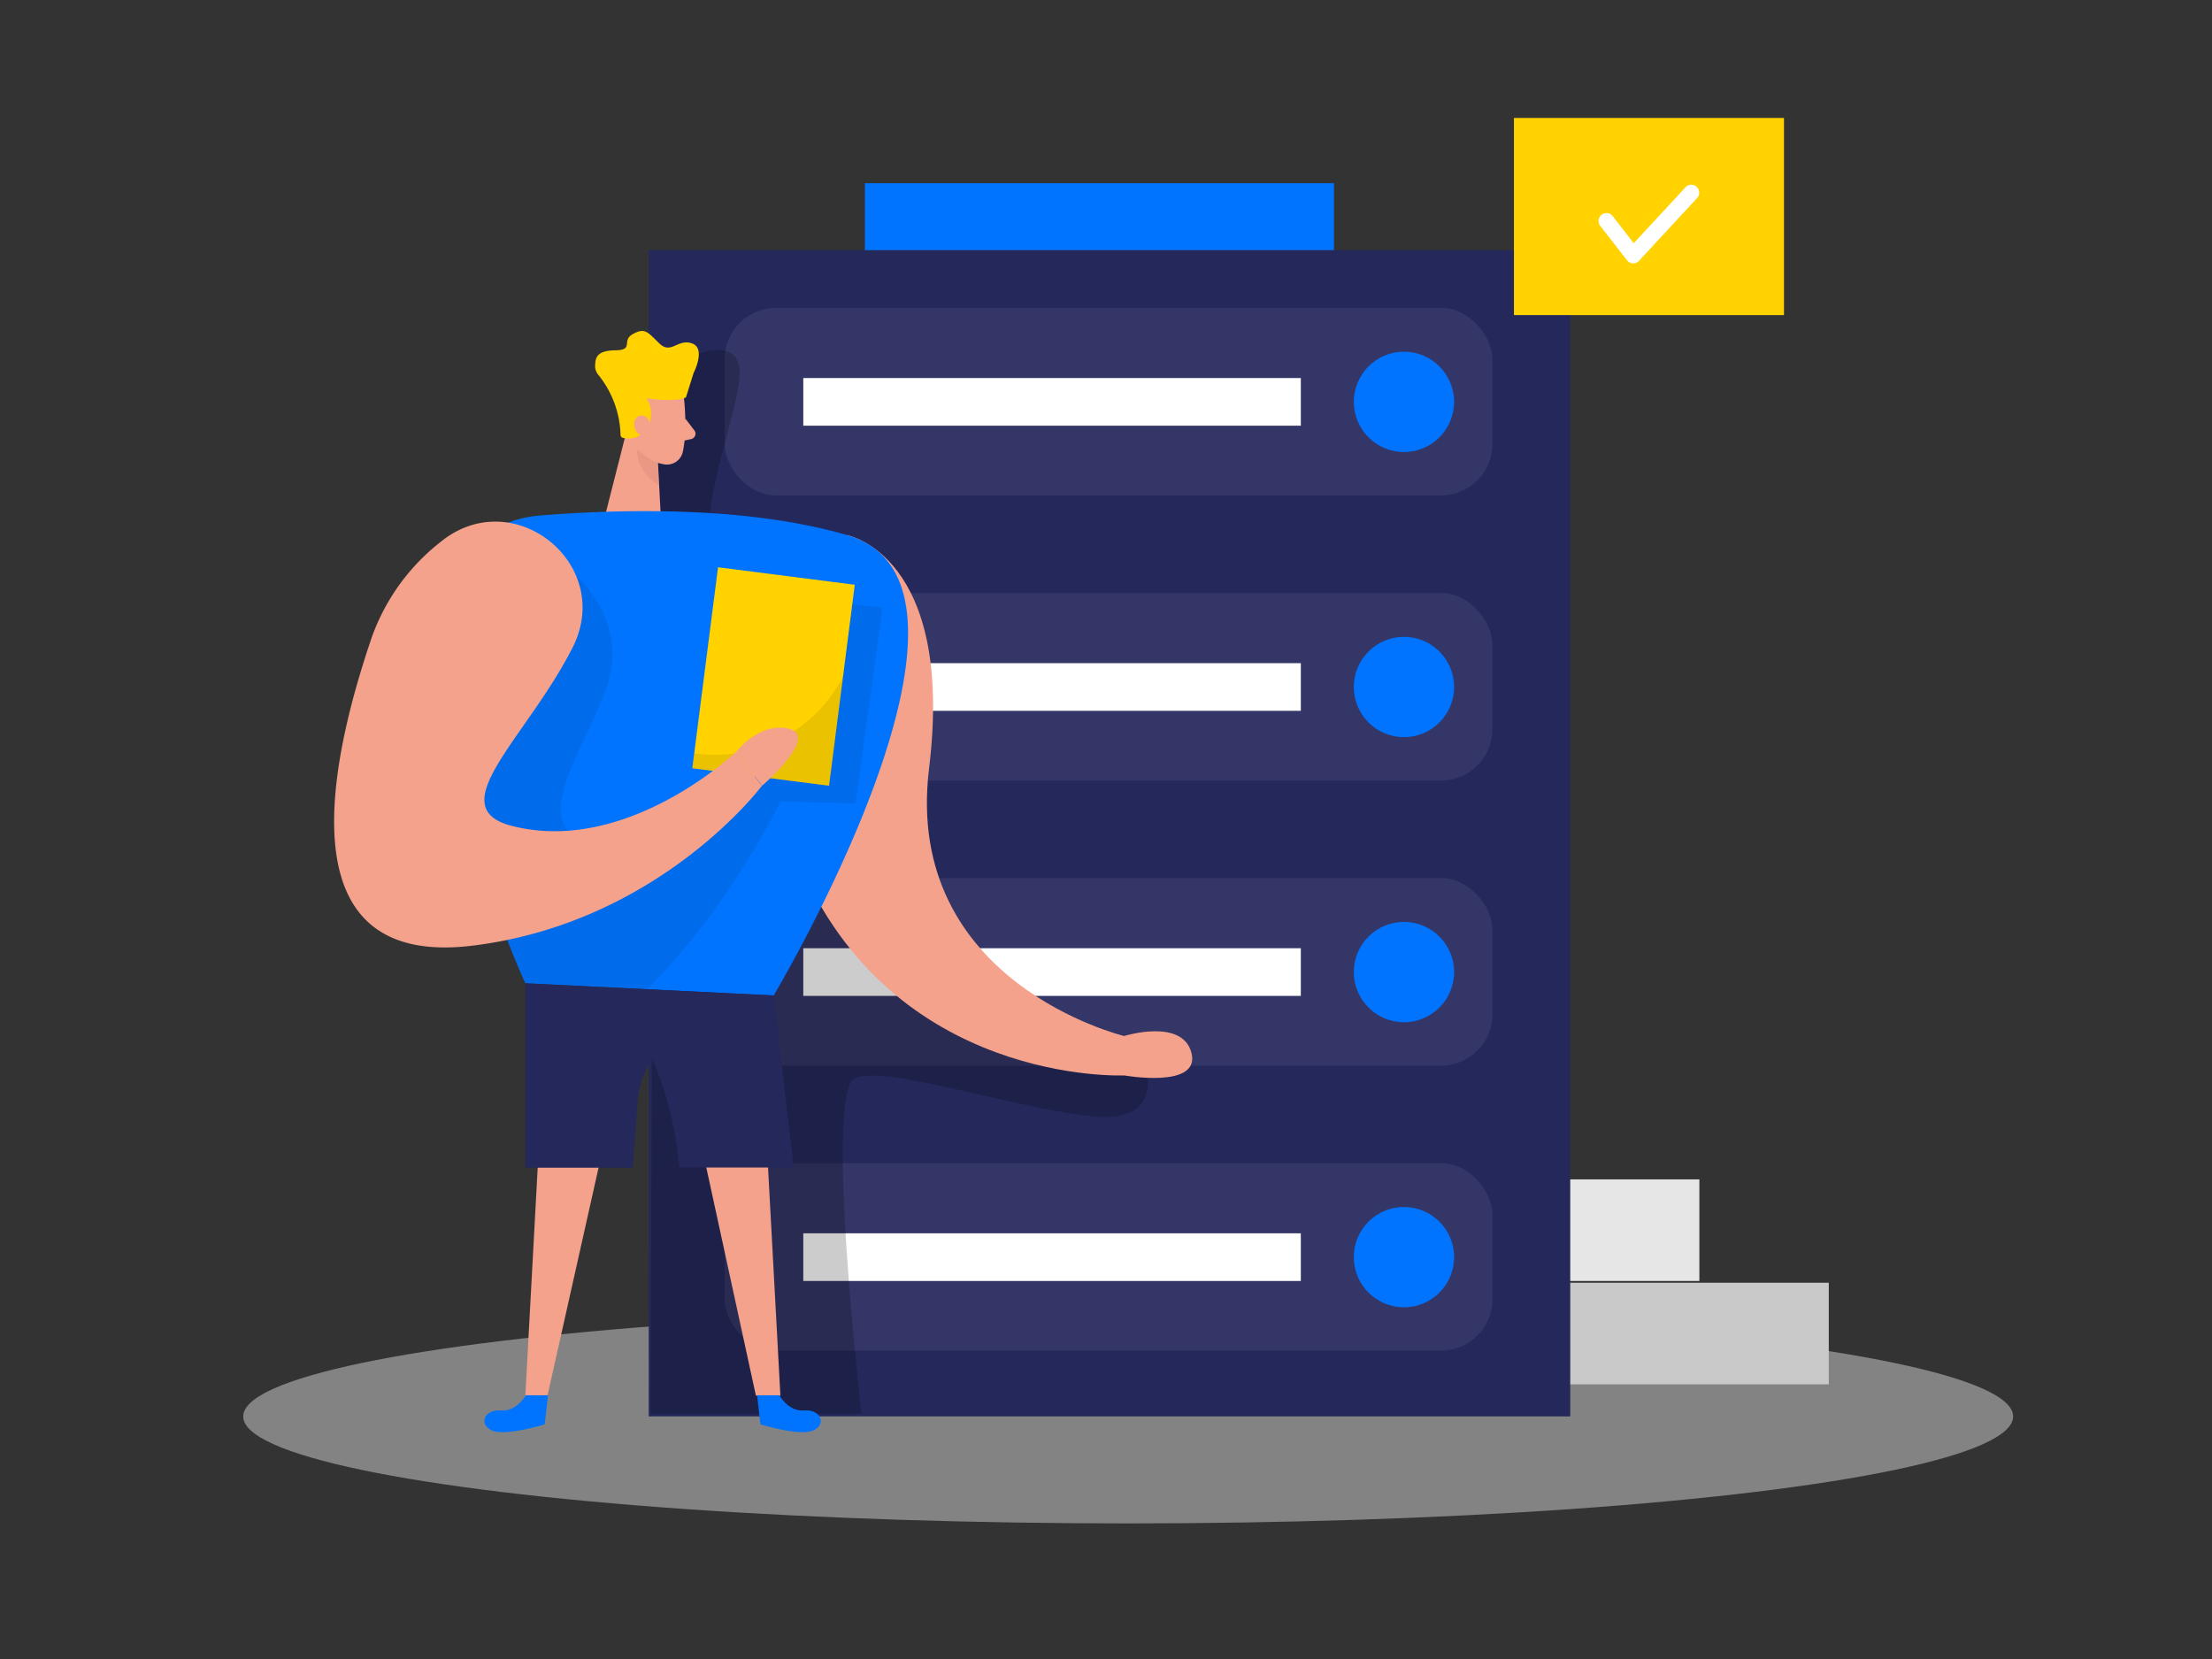 <svg id="Layer_1" data-name="Layer 1" xmlns="http://www.w3.org/2000/svg" viewBox="0 0 400 300"><rect x="0" y="0" width="400" height="300" fill="#333333" stroke="none"/><title>#85_data centre_twocolour</title><ellipse cx="204.01" cy="256.14" rx="160.03" ry="19.34" fill="#e6e6e6" opacity="0.45"/><rect x="249.37" y="213.27" width="57.93" height="18.37" fill="#e6e6e6"/><rect x="249.37" y="231.96" width="81.33" height="18.37" fill="#c9c9c9"/><rect x="117.31" y="45.24" width="166.64" height="210.89" fill="#24285b"/><rect x="131.04" y="55.67" width="138.84" height="33.92" rx="9.29" ry="9.29" fill="#fff" opacity="0.07"/><rect x="156.4" y="33.13" width="84.82" height="12.11" fill="#0074ff"/><circle cx="253.88" cy="72.67" r="9.07" fill="#0074ff"/><rect x="145.26" y="68.36" width="89.97" height="8.62" fill="#fff"/><rect x="131.04" y="107.23" width="138.84" height="33.92" rx="9.29" ry="9.29" fill="#fff" opacity="0.07"/><circle cx="253.88" cy="124.23" r="9.07" fill="#0074ff"/><rect x="145.26" y="119.92" width="89.97" height="8.62" fill="#fff"/><rect x="131.04" y="158.78" width="138.84" height="33.92" rx="9.29" ry="9.29" fill="#fff" opacity="0.07"/><circle cx="253.88" cy="175.78" r="9.07" fill="#0074ff"/><rect x="145.26" y="171.47" width="89.97" height="8.62" fill="#fff"/><rect x="131.04" y="210.33" width="138.84" height="33.92" rx="9.29" ry="9.29" fill="#fff" opacity="0.07"/><circle cx="253.88" cy="227.33" r="9.07" fill="#0074ff"/><rect x="145.26" y="223.02" width="89.97" height="8.62" fill="#fff"/><rect x="273.77" y="21.33" width="48.83" height="35.65" fill="#ffd200"/><path d="M295.34,47.62h-.06a1.43,1.43,0,0,1-1.07-.56l-4.84-6.22a1.43,1.43,0,0,1,2.26-1.76l3.8,4.9,9.39-10.14a1.43,1.43,0,0,1,2.1,1.94L296.39,47.16A1.44,1.44,0,0,1,295.34,47.62Z" fill="#fff"/><path d="M125.21,64.36s8.55-3.84,8.55,3.07-8.72,27.76-3.92,30.7,25.52-2.21,28.81,18.57-4.34,69.21,47.92,73.91c0,0,5.58,12.78-9.1,11.24s-37.29-9.31-42.87-6.9,1.18,60.69,1.18,60.69H117.63l.26-64.15L117,90.07Z" opacity="0.2"/><path d="M123.69,72s.66,5.82-.22,9.72a2.93,2.93,0,0,1-3.54,2.21,6.47,6.47,0,0,1-5.2-4.75l-1.88-5.07A5.25,5.25,0,0,1,115,68.43C118.26,66,123.47,68.43,123.69,72Z" fill="#f4a28c"/><path d="M153.13,96.76S172.71,100.28,168,139s35.28,48.34,35.28,48.34,10.62-3.32,12.19,3.13-12.19,4-12.19,4-42,1.91-59-39C144.29,155.48,133.76,106.55,153.13,96.76Z" fill="#f4a28c"/><polygon points="113.92 75.54 109.19 94.14 119.63 96.01 118.88 81.73 113.92 75.54" fill="#f4a28c"/><path d="M112.21,78.66h0a.56.56,0,0,0,.43.52A3.88,3.88,0,0,0,117,77.35a4.86,4.86,0,0,0-.14-5.35,23.75,23.75,0,0,0,5.41.27,5.63,5.63,0,0,0,1.77-.4l1.39-4.44s2.3-4.45-.31-5.34-3.76,2.09-5.9,0-2.64-2.87-4.79-1.67.35,2.88-3.2,2.93-3.61,1.51-3.61,3.13a2.81,2.81,0,0,0,.71,1.47A18,18,0,0,1,112.21,78.66Z" fill="#ffd200"/><path d="M117.6,77.16s-.1-2.25-1.79-2-1.56,3.47.75,3.71Z" fill="#f4a28c"/><path d="M123.92,75.68l1.69,2.21a1,1,0,0,1-.55,1.49l-2.23.48Z" fill="#f4a28c"/><path d="M118.94,83.63s-1.34-.23-3.76-2.42c0,0-.34,3.82,4,6.62Z" fill="#ce8172" opacity="0.31"/><polygon points="98.52 187.38 95 252.37 99.02 252.31 113.39 188.17 98.52 187.38" fill="#f4a28c"/><polygon points="137.6 187.38 141.12 252.37 136.69 252.37 122.73 188.17 137.6 187.38" fill="#f4a28c"/><path d="M78,117.21a21.58,21.58,0,0,1,19.73-24c15.76-1.25,37.76-1.58,55.4,3.54,31.13,9-13.23,83.27-13.23,83.27L95,177.81S81.62,148.85,78,117.21Z" fill="#0074ff"/><path d="M104.2,104.2s10.37,8.41,5,21.53-14.51,25.08,0,27.4,27.87-12.7,30.71-30.81,7.75-13.82,7.75-13.82l11.94,1.37L154.7,145.3l-13.58-.39s-9,19-24.14,34l-22-1.08L91.73,170l-11.8-31.72Z" opacity="0.08"/><path d="M95,177.81v33.35h19.41l.89-11.88a16.88,16.88,0,0,1,11.38-14.72L139.9,180Z" fill="#24285b"/><rect x="127.43" y="104" width="24.93" height="36.64" transform="translate(16.64 -16.75) rotate(7.29)" fill="#ffd200"/><path d="M152.46,122.32a26.07,26.07,0,0,1-26.91,13.92l-.34,2.67,24.73,3.16Z" opacity="0.08"/><path d="M139.9,180l3.64,31.13H122.83s-.86-13.39-6.7-23Z" fill="#24285b"/><path d="M103.54,117.11C111.2,102,92.81,87.27,79.67,98A38.14,38.14,0,0,0,67.21,115.3c-7.83,23-15.67,59.84,18.2,55.71s52.39-28.94,52.39-28.94l-4.83-6s-19.52,18.54-40.29,13.31C79.46,146.08,95.24,133.46,103.54,117.11Z" fill="#f4a28c"/><path d="M140.92,252.31s1.65,3,4.54,2.75,4.09,2.44,1.65,3.59-9.6-1.08-9.6-1.08l-.61-5.26Z" fill="#0074ff"/><path d="M95.09,252.31s-1.65,3-4.54,2.75-4.09,2.44-1.65,3.59,9.6-1.08,9.6-1.08l.61-5.26Z" fill="#0074ff"/><path d="M133,136.1s4.31-5.71,9.74-4.3-4.91,10.27-4.91,10.27Z" fill="#f4a28c"/></svg>